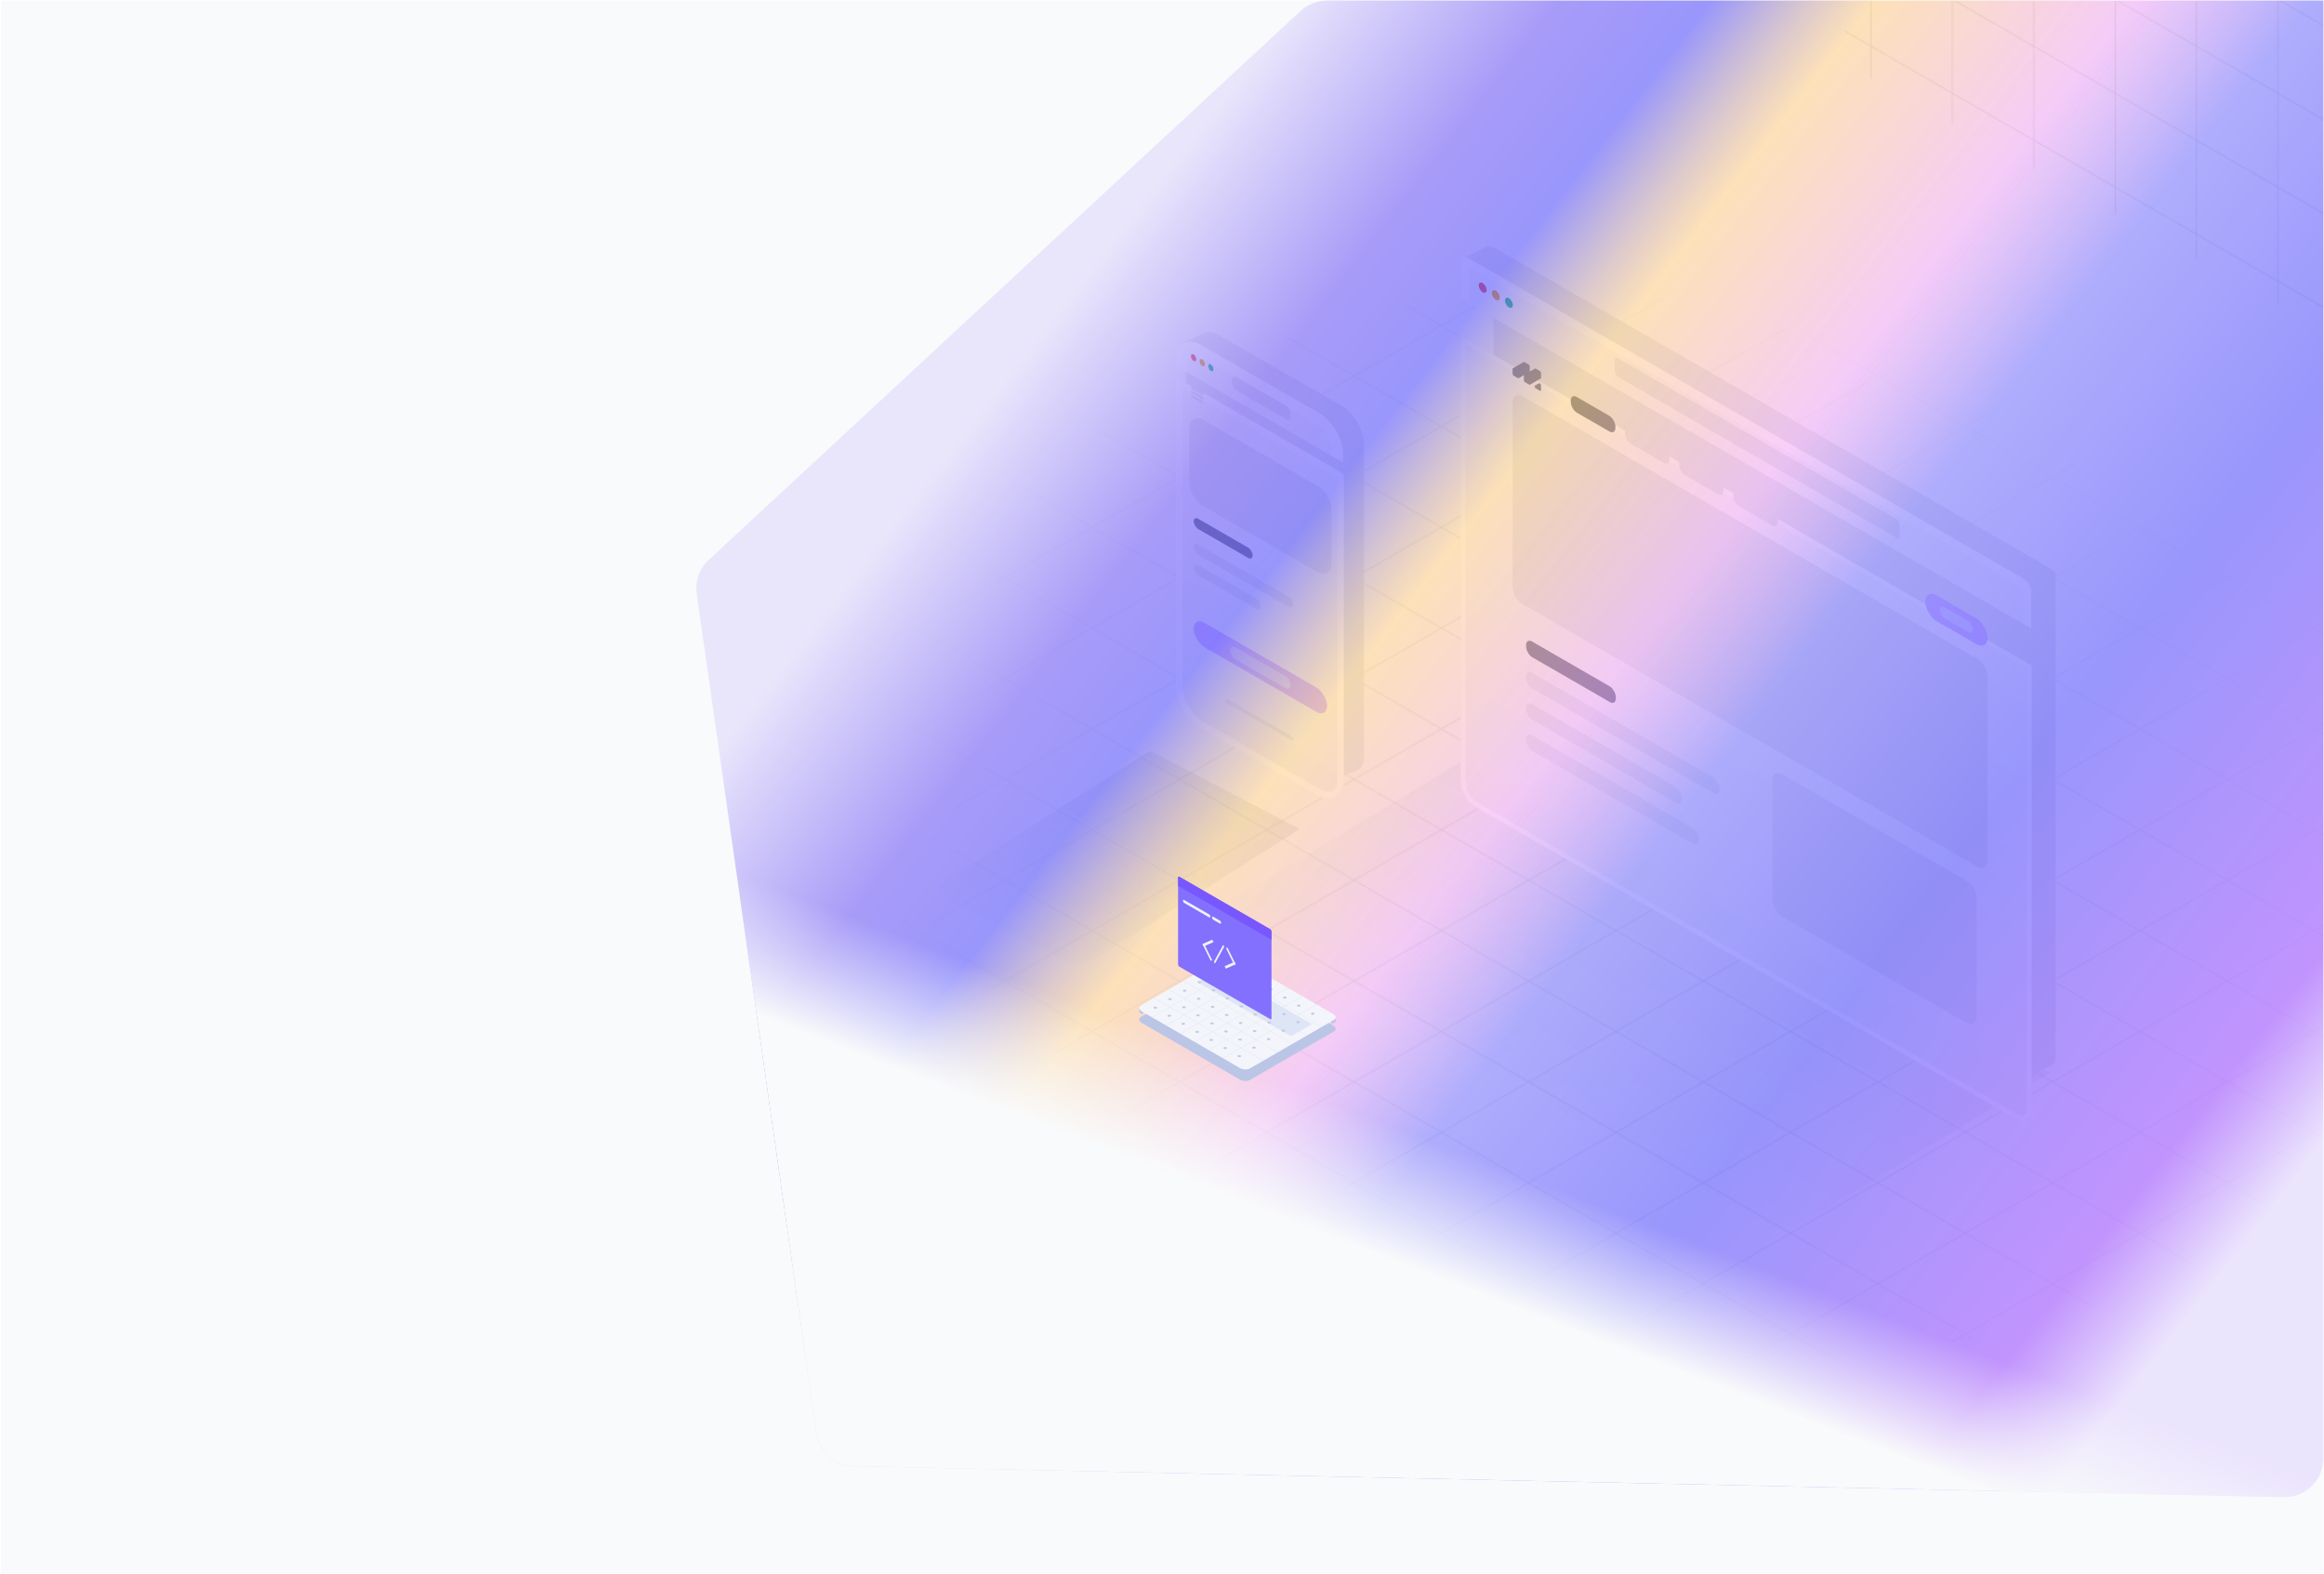 <svg viewBox="0 0 1921 1301" fill="none" xmlns="http://www.w3.org/2000/svg">
<g clip-path="url(#clip0_2204_2274)">
<rect width="1920" height="1300" transform="translate(0.787 0.477)" fill="#F9FAFB"/>
<mask id="mask0_2204_2274" style="mask-type:alpha" maskUnits="userSpaceOnUse" x="1478" y="-400" width="473" height="867">
<line y1="-0.427" x2="574" y2="-0.427" transform="matrix(-4.84939e-08 1 -0.866 -0.533 1478.98 -399.58)" stroke="white" stroke-width="0.854"/>
<line y1="-0.427" x2="574" y2="-0.427" transform="matrix(-4.81944e-08 1 -0.866 -0.533 1546.24 -357.974)" stroke="white" stroke-width="0.854"/>
<line y1="-0.427" x2="574" y2="-0.427" transform="matrix(-4.81944e-08 1 -0.866 -0.533 1613.49 -316.367)" stroke="white" stroke-width="0.854"/>
<line y1="-0.427" x2="574" y2="-0.427" transform="matrix(-4.81944e-08 1 -0.866 -0.533 1680.75 -274.761)" stroke="white" stroke-width="0.854"/>
<line y1="-0.427" x2="574" y2="-0.427" transform="matrix(-4.81944e-08 1 -0.866 -0.533 1748 -233.155)" stroke="white" stroke-width="0.854"/>
<line y1="-0.427" x2="574" y2="-0.427" transform="matrix(-4.81944e-08 1 -0.866 -0.533 1815.26 -191.549)" stroke="white" stroke-width="0.854"/>
<line y1="-0.427" x2="574" y2="-0.427" transform="matrix(-4.81944e-08 1 -0.866 -0.533 1882.52 -149.942)" stroke="white" stroke-width="0.854"/>
<line y1="-0.427" x2="523" y2="-0.427" transform="matrix(-0.866 -0.5 1.52389e-07 -1 1945 34.853)" stroke="white" stroke-width="0.854"/>
<line y1="-0.427" x2="523" y2="-0.427" transform="matrix(-0.866 -0.5 1.52389e-07 -1 1945 112.513)" stroke="white" stroke-width="0.854"/>
<line y1="-0.427" x2="523" y2="-0.427" transform="matrix(-0.866 -0.5 1.52389e-07 -1 1945 190.172)" stroke="white" stroke-width="0.854"/>
<line y1="-0.427" x2="523" y2="-0.427" transform="matrix(-0.866 -0.5 1.52389e-07 -1 1945 267.832)" stroke="white" stroke-width="0.854"/>
<line y1="-0.427" x2="523" y2="-0.427" transform="matrix(-0.866 -0.5 1.52389e-07 -1 1945 345.493)" stroke="white" stroke-width="0.854"/>
<line y1="-0.427" x2="523" y2="-0.427" transform="matrix(-0.866 -0.5 1.52389e-07 -1 1945 423.048)" stroke="white" stroke-width="0.854"/>
</mask>
<g mask="url(#mask0_2204_2274)">
<g filter="url(#filter0_f_2204_2274)">
<path d="M1950.28 -510.881L2639.01 -502.572L2585 639.912L1509.45 44.898L1950.28 -510.881Z" fill="#D9D9D9"/>
</g>
</g>
<mask id="mask1_2204_2274" style="mask-type:alpha" maskUnits="userSpaceOnUse" x="252" y="60" width="2311" height="1335">
<line y1="-0.427" x2="1166.82" y2="-0.427" transform="matrix(-0.866 0.5 -0.866 -0.5 1263.57 60.315)" stroke="white" stroke-width="0.854"/>
<line y1="-0.427" x2="1166.82" y2="-0.427" transform="matrix(-0.866 0.5 -0.866 -0.5 1335.75 101.987)" stroke="white" stroke-width="0.854"/>
<line y1="-0.427" x2="1166.82" y2="-0.427" transform="matrix(-0.866 0.5 -0.866 -0.5 1407.93 143.66)" stroke="white" stroke-width="0.854"/>
<line y1="-0.427" x2="1166.82" y2="-0.427" transform="matrix(-0.866 0.5 -0.866 -0.5 1480.11 185.332)" stroke="white" stroke-width="0.854"/>
<line y1="-0.427" x2="1166.82" y2="-0.427" transform="matrix(-0.866 0.5 -0.866 -0.5 1552.29 227.004)" stroke="white" stroke-width="0.854"/>
<line y1="-0.427" x2="1166.82" y2="-0.427" transform="matrix(-0.866 0.5 -0.866 -0.5 1624.46 268.675)" stroke="white" stroke-width="0.854"/>
<line y1="-0.427" x2="1166.82" y2="-0.427" transform="matrix(-0.866 0.5 -0.866 -0.5 1696.64 310.348)" stroke="white" stroke-width="0.854"/>
<line y1="-0.427" x2="1166.82" y2="-0.427" transform="matrix(-0.866 0.5 -0.866 -0.5 1768.82 352.02)" stroke="white" stroke-width="0.854"/>
<line y1="-0.427" x2="1166.82" y2="-0.427" transform="matrix(-0.866 0.5 -0.866 -0.5 1841 393.692)" stroke="white" stroke-width="0.854"/>
<line y1="-0.427" x2="1166.82" y2="-0.427" transform="matrix(-0.866 0.5 -0.866 -0.5 1913.18 435.364)" stroke="white" stroke-width="0.854"/>
<line y1="-0.427" x2="1166.82" y2="-0.427" transform="matrix(-0.866 0.5 -0.866 -0.5 1985.36 477.037)" stroke="white" stroke-width="0.854"/>
<line y1="-0.427" x2="1166.82" y2="-0.427" transform="matrix(-0.866 0.5 -0.866 -0.5 2057.53 518.709)" stroke="white" stroke-width="0.854"/>
<line y1="-0.427" x2="1166.82" y2="-0.427" transform="matrix(-0.866 0.5 -0.866 -0.5 2129.71 560.381)" stroke="white" stroke-width="0.854"/>
<line y1="-0.427" x2="1166.82" y2="-0.427" transform="matrix(-0.866 0.5 -0.866 -0.5 2201.89 602.053)" stroke="white" stroke-width="0.854"/>
<line y1="-0.427" x2="1166.82" y2="-0.427" transform="matrix(-0.866 0.5 -0.866 -0.5 2274.07 643.725)" stroke="white" stroke-width="0.854"/>
<line y1="-0.427" x2="1166.82" y2="-0.427" transform="matrix(-0.866 0.5 -0.866 -0.5 2346.25 685.397)" stroke="white" stroke-width="0.854"/>
<line y1="-0.427" x2="1166.82" y2="-0.427" transform="matrix(-0.866 0.5 -0.866 -0.5 2418.42 727.069)" stroke="white" stroke-width="0.854"/>
<line y1="-0.427" x2="1166.82" y2="-0.427" transform="matrix(-0.866 0.5 -0.866 -0.5 2490.6 768.741)" stroke="white" stroke-width="0.854"/>
<line y1="-0.427" x2="1058.73" y2="-0.427" transform="matrix(-0.866 0.5 -0.866 -0.5 2516.54 837.109)" stroke="white" stroke-width="0.854"/>
<line y1="-0.427" x2="1500.2" y2="-0.427" transform="matrix(-0.866 -0.5 0.866 -0.5 2562.78 810.413)" stroke="white" stroke-width="0.854"/>
<line y1="-0.427" x2="1500.2" y2="-0.427" transform="matrix(-0.866 -0.5 0.866 -0.5 2490.6 852.085)" stroke="white" stroke-width="0.854"/>
<line y1="-0.427" x2="1500.2" y2="-0.427" transform="matrix(-0.866 -0.5 0.866 -0.5 2418.42 893.757)" stroke="white" stroke-width="0.854"/>
<line y1="-0.427" x2="1500.2" y2="-0.427" transform="matrix(-0.866 -0.5 0.866 -0.5 2346.24 935.429)" stroke="white" stroke-width="0.854"/>
<line y1="-0.427" x2="1500.2" y2="-0.427" transform="matrix(-0.866 -0.5 0.866 -0.5 2274.07 977.102)" stroke="white" stroke-width="0.854"/>
<line y1="-0.427" x2="1500.2" y2="-0.427" transform="matrix(-0.866 -0.5 0.866 -0.5 2201.89 1018.77)" stroke="white" stroke-width="0.854"/>
<line y1="-0.427" x2="1500.2" y2="-0.427" transform="matrix(-0.866 -0.5 0.866 -0.5 2129.71 1060.45)" stroke="white" stroke-width="0.854"/>
<line y1="-0.427" x2="1500.2" y2="-0.427" transform="matrix(-0.866 -0.5 0.866 -0.5 2057.53 1102.12)" stroke="white" stroke-width="0.854"/>
<line y1="-0.427" x2="1500.2" y2="-0.427" transform="matrix(-0.866 -0.5 0.866 -0.5 1985.36 1143.79)" stroke="white" stroke-width="0.854"/>
<line y1="-0.427" x2="1500.2" y2="-0.427" transform="matrix(-0.866 -0.5 0.866 -0.5 1913.18 1185.46)" stroke="white" stroke-width="0.854"/>
<line y1="-0.427" x2="1500.2" y2="-0.427" transform="matrix(-0.866 -0.5 0.866 -0.5 1841 1227.14)" stroke="white" stroke-width="0.854"/>
<line y1="-0.427" x2="1500.2" y2="-0.427" transform="matrix(-0.866 -0.5 0.866 -0.5 1768.82 1268.81)" stroke="white" stroke-width="0.854"/>
<line y1="-0.427" x2="1500.2" y2="-0.427" transform="matrix(-0.866 -0.5 0.866 -0.5 1696.64 1310.48)" stroke="white" stroke-width="0.854"/>
<line y1="-0.427" x2="1500.2" y2="-0.427" transform="matrix(-0.866 -0.5 0.866 -0.5 1624.46 1352.15)" stroke="white" stroke-width="0.854"/>
<line y1="-0.427" x2="1500.2" y2="-0.427" transform="matrix(-0.866 -0.5 0.866 -0.5 1552.28 1393.82)" stroke="white" stroke-width="0.854"/>
</mask>
<g mask="url(#mask1_2204_2274)">
<path d="M809.583 414.002L809.593 413.997L809.602 413.991C884.828 364.961 955.726 322.864 1027.14 292.122C1098.55 261.381 1170.45 242.006 1247.69 238.4C1402.15 231.188 1578.19 287.043 1814.5 441.641L1814.51 441.647L1814.52 441.653C2105.28 609.523 2126.66 869.287 1862.41 1021.85C1598.16 1174.42 1148.23 1162.07 857.475 994.203C566.715 826.333 545.33 566.569 809.583 414.002Z" fill="url(#paint0_radial_2204_2274)"/>
<path d="M809.583 414.002L809.593 413.997L809.602 413.991C884.828 364.961 955.726 322.864 1027.14 292.122C1098.55 261.381 1170.45 242.006 1247.69 238.4C1402.15 231.188 1578.19 287.043 1814.5 441.641L1814.51 441.647L1814.52 441.653C2105.28 609.523 2126.66 869.287 1862.41 1021.85C1598.16 1174.42 1148.23 1162.07 857.475 994.203C566.715 826.333 545.33 566.569 809.583 414.002Z" fill="url(#paint1_linear_2204_2274)"/>
<path d="M809.583 414.002L809.593 413.997L809.602 413.991C884.828 364.961 955.726 322.864 1027.14 292.122C1098.55 261.381 1170.45 242.006 1247.69 238.4C1402.15 231.188 1578.19 287.043 1814.5 441.641L1814.51 441.647L1814.52 441.653C2105.28 609.523 2126.66 869.287 1862.41 1021.85C1598.16 1174.42 1148.23 1162.07 857.475 994.203C566.715 826.333 545.33 566.569 809.583 414.002Z" stroke="white" stroke-width="0.74"/>
</g>
<g opacity="0.07" filter="url(#filter1_f_2204_2274)">
<path d="M1216.75 623.985L1694.7 886.441L1487.74 1011.91C1480.88 1016.08 1469.6 1016.32 1462.56 1012.45L1010.11 763.998C1003.07 760.132 1002.93 753.622 1009.8 749.458L1216.75 623.985Z" fill="url(#paint2_linear_2204_2274)"/>
</g>
<g opacity="0.11" filter="url(#filter2_f_2204_2274)">
<path d="M950.61 620.492L1074.39 685.157L904.659 792.939C897.879 797.245 886.611 797.72 879.492 794.001L781.494 742.805C774.375 739.086 774.1 732.581 780.88 728.275L950.61 620.492Z" fill="url(#paint3_linear_2204_2274)"/>
</g>
<g filter="url(#filter3_dd_2204_2274)">
<path fill-rule="evenodd" clip-rule="evenodd" d="M1235.45 202.93C1232.8 201.4 1230.25 201.089 1228.31 202.059L1210.13 211.146L1664.75 483.221L1234.59 234.867L1234.59 599.098C1234.59 604.507 1238.26 611.086 1242.94 614.069L1674.33 889.277L1696.28 878.321C1698.07 877.429 1699.09 875.321 1699.09 872.501L1699.09 503.768L1699.09 503.043L1699.09 473.376C1699.09 471.645 1697.87 469.54 1696.37 468.675L1235.45 202.93Z" fill="#E5E7EB"/>
</g>
<g filter="url(#filter4_dd_2204_2274)">
<path d="M1211.14 246.975L1675.64 515.151L1675.64 878.863C1675.64 884.479 1671.7 886.755 1666.83 883.947L1219.95 625.939C1215.09 623.131 1211.14 616.302 1211.14 610.687L1211.14 246.975Z" fill="url(#paint4_linear_2204_2274)"/>
<path d="M1211.14 245.038L1209.47 244.069L1209.47 246.006L1209.47 609.718C1209.47 616.404 1214.16 624.533 1219.95 627.876L1666.83 885.884C1672.62 889.227 1677.32 886.517 1677.32 879.832L1677.32 516.12L1677.32 514.183L1675.64 513.214L1211.14 245.038Z" stroke="white" stroke-width="3.874"/>
</g>
<g filter="url(#filter5_d_2204_2274)">
<mask id="path-55-outside-1_2204_2274" maskUnits="userSpaceOnUse" x="1207.68" y="208.173" width="471.984" height="310.5" fill="black">
<rect fill="white" x="1207.68" y="208.173" width="471.984" height="310.5"/>
<path d="M1211.14 217.306C1211.14 215.576 1212.36 214.875 1213.86 215.74L1672.92 480.783C1674.42 481.648 1675.64 483.752 1675.64 485.483L1675.64 515.876L1211.14 247.7L1211.14 217.306Z"/>
</mask>
<path d="M1211.14 217.306C1211.14 215.576 1212.36 214.875 1213.86 215.74L1672.92 480.783C1674.42 481.648 1675.64 483.752 1675.64 485.483L1675.64 515.876L1211.14 247.7L1211.14 217.306Z" fill="#F9FAFB"/>
<path d="M1207.79 215.369C1207.79 211.499 1210.51 209.93 1213.86 211.865L1672.92 476.908C1676.28 478.843 1678.99 483.55 1678.99 487.42L1672.28 484.287L1214.5 219.985L1207.79 215.369ZM1675.64 515.876L1211.14 247.7L1675.64 515.876ZM1207.79 245.763L1207.79 215.369C1207.79 211.499 1210.51 209.93 1213.86 211.865L1214.5 219.985L1214.5 249.637L1207.79 245.763ZM1672.92 476.908C1676.28 478.843 1678.99 483.55 1678.99 487.42L1678.99 517.814L1672.28 513.939L1672.28 484.287L1672.92 476.908Z" fill="white" mask="url(#path-55-outside-1_2204_2274)"/>
</g>
<circle cx="3.76" cy="3.76" r="3.76" transform="matrix(0.866 0.5 -2.20305e-08 1 1222.29 232.083)" fill="#EF4444"/>
<circle cx="3.76" cy="3.76" r="3.76" transform="matrix(0.866 0.5 -2.20305e-08 1 1233.14 238.349)" fill="#F59E0B"/>
<circle cx="3.76" cy="3.76" r="3.76" transform="matrix(0.866 0.5 -2.20305e-08 1 1244 244.616)" fill="#10B981"/>
<rect width="271.989" height="15.396" rx="3.079" transform="matrix(0.866 0.5 -2.20305e-08 1 1334.74 294.583)" fill="#E5E7EB"/>
<g filter="url(#filter6_i_2204_2274)">
<rect width="171.768" height="453.313" rx="9.234" transform="matrix(-5.98857e-08 1 -0.866 -0.5 1642.87 547.377)" fill="#E5E7EB"/>
</g>
<g filter="url(#filter7_i_2204_2274)">
<rect width="117.526" height="195.015" rx="9.234" transform="matrix(-5.98857e-08 1 -0.866 -0.5 1633.92 730.769)" fill="#E5E7EB"/>
</g>
<path fill-rule="evenodd" clip-rule="evenodd" d="M1264.42 307.134C1264.46 307.033 1264.48 306.912 1264.48 306.778L1264.48 302.948C1264.48 302.311 1264.03 301.536 1263.48 301.217L1260.16 299.302C1259.9 299.149 1259.64 299.124 1259.46 299.232L1250.58 304.356C1250.39 304.464 1250.29 304.697 1250.29 305.003L1250.29 308.833C1250.29 309.471 1250.74 310.246 1251.29 310.565L1254.6 312.48C1254.87 312.633 1255.12 312.658 1255.31 312.55L1259.67 310.032C1259.63 310.133 1259.61 310.253 1259.61 310.388L1259.61 314.218C1259.61 314.855 1260.06 315.63 1260.61 315.949L1263.93 317.864C1264.2 318.017 1264.45 318.042 1264.64 317.934L1273.51 312.81C1273.7 312.702 1273.81 312.469 1273.81 312.163L1273.81 308.333C1273.81 307.695 1273.36 306.92 1272.81 306.601L1269.49 304.686C1269.22 304.533 1268.97 304.508 1268.78 304.616L1264.42 307.134Z" fill="#6B7280"/>
<path d="M1273.79 322.38C1273.79 323.018 1273.34 323.276 1272.79 322.957L1269.52 321.068C1268.62 320.554 1268.18 319.053 1268.81 318.689L1272.08 316.8C1272.71 316.436 1273.79 317.573 1273.79 318.601L1273.79 322.38Z" fill="#6B7280"/>
<rect width="184.683" height="12.915" rx="5.717" transform="matrix(0.866 0.5 -2.20305e-08 1 1261.47 553.189)" fill="#E5E7EB"/>
<rect width="148.609" height="12.922" rx="5.717" transform="matrix(0.866 0.5 -2.20305e-08 1 1261.47 579.05)" fill="#E5E7EB"/>
<rect width="165.311" height="12.915" rx="5.717" transform="matrix(0.866 0.5 -2.20305e-08 1 1261.47 604.849)" fill="#E5E7EB"/>
<rect width="42.619" height="12.915" rx="5.717" transform="matrix(0.866 0.5 -2.20305e-08 1 1298.38 325.241)" fill="#6B7280"/>
<rect width="42.619" height="12.915" rx="5.717" transform="matrix(0.866 0.5 -2.20305e-08 1 1343.12 351.071)" fill="#E5E7EB"/>
<rect width="42.619" height="12.915" rx="5.717" transform="matrix(0.866 0.5 -2.20305e-08 1 1387.86 376.901)" fill="#E5E7EB"/>
<rect width="42.619" height="12.915" rx="5.717" transform="matrix(0.866 0.5 -2.20305e-08 1 1432.6 402.731)" fill="#E5E7EB"/>
<rect width="59.469" height="21.296" rx="10.648" transform="matrix(0.866 0.5 -2.20305e-08 1 1591.42 486.678)" fill="#D1B6FF"/>
<rect width="31.593" height="9.127" rx="4.563" transform="matrix(0.866 0.5 -2.20305e-08 1 1603.49 499.731)" fill="#DED6FF"/>
<rect width="85.612" height="12.922" rx="5.717" transform="matrix(0.866 0.5 -2.20305e-08 1 1261.47 527.359)" fill="#6B7280"/>
<g filter="url(#filter8_d_2204_2274)">
<path d="M994.605 273.272C998.059 271.545 1002.6 272.091 1007.33 274.799L1108.63 332.883C1119.01 338.832 1127.44 353.401 1127.44 365.382L1127.44 622.895C1127.44 629.009 1125.07 633.434 1120.97 634.954L1103.38 641.495L1010.4 567.523C1003.53 562.049 998.347 552.464 997.726 544.054L978.337 281.407L994.605 273.272Z" fill="#E5E7EB"/>
</g>
<g filter="url(#filter9_d_2204_2274)">
<path d="M977.135 302.293L1105.8 376.575L1105.8 625.022C1105.8 635 1098.79 639.044 1090.15 634.056L992.78 577.839C984.14 572.851 977.135 560.718 977.135 550.74L977.135 302.293Z" fill="url(#paint5_linear_2204_2274)"/>
<path d="M977.135 299.583L974.788 298.228L974.788 300.938L974.788 549.385C974.788 560.86 982.843 574.812 992.78 580.549L1090.15 636.765C1100.09 642.503 1108.14 637.852 1108.14 626.377L1108.14 377.93L1108.14 375.22L1105.8 373.865L977.135 299.583Z" stroke="white" stroke-width="5.42"/>
</g>
<rect width="127.341" height="20.128" rx="10.064" transform="matrix(0.866 0.5 -2.20305e-08 1 986.691 509.636)" fill="#D1B6FF"/>
<rect width="57.728" height="9.827" rx="4.914" transform="matrix(0.866 0.5 -2.20305e-08 1 1016.84 532.511)" fill="#DED6FF"/>
<g filter="url(#filter10_i_2204_2274)">
<rect width="71.311" height="135.83" rx="12.917" transform="matrix(-5.98857e-08 1 -0.866 -0.5 1100.65 405.81)" fill="#E5E7EB"/>
</g>
<rect width="95.081" height="8.489" rx="4.245" transform="matrix(0.866 0.5 -2.20305e-08 1 986.691 447.832)" fill="#E5E7EB"/>
<rect width="63.67" height="8.489" rx="4.245" transform="matrix(0.866 0.5 -2.20305e-08 1 986.691 464.811)" fill="#E5E7EB"/>
<rect width="56.275" height="8.494" rx="4.247" transform="matrix(0.866 0.5 -2.20305e-08 1 986.691 426.609)" fill="#6B7280"/>
<g filter="url(#filter11_i_2204_2274)">
<rect width="64.519" height="3.396" rx="1.698" transform="matrix(0.866 0.5 -2.20305e-08 1 1013.16 573.475)" fill="#E5E7EB"/>
</g>
<rect width="11.885" height="2.206" rx="1.103" transform="matrix(0.866 0.5 -2.20305e-08 1 984.486 318.866)" fill="#E5E7EB"/>
<rect width="11.885" height="2.206" rx="1.103" transform="matrix(0.866 0.5 -2.20305e-08 1 984.486 322.396)" fill="#E5E7EB"/>
<rect width="11.885" height="2.206" rx="1.103" transform="matrix(0.866 0.5 -2.20305e-08 1 984.486 325.927)" fill="#E5E7EB"/>
<g filter="url(#filter12_d_2204_2274)">
<mask id="path-88-outside-2_2204_2274" maskUnits="userSpaceOnUse" x="971.939" y="270.318" width="138.564" height="110" fill="black">
<rect fill="white" x="971.939" y="270.318" width="138.564" height="110"/>
<path d="M977.135 297.384C977.135 287.406 984.14 283.362 992.78 288.351L1090.15 344.567C1098.79 349.556 1105.8 361.688 1105.8 371.666L1105.8 377.494L977.135 303.212L977.135 297.384Z"/>
</mask>
<path d="M977.135 297.384C977.135 287.406 984.14 283.362 992.78 288.351L1090.15 344.567C1098.79 349.556 1105.8 361.688 1105.8 371.666L1105.8 377.494L977.135 303.212L977.135 297.384Z" fill="#F9FAFB"/>
<path d="M972.441 294.674C972.441 281.703 981.547 276.445 992.78 282.931L1090.15 339.147C1101.38 345.632 1110.49 361.405 1110.49 374.376L1101.1 368.956C1101.1 361.972 1096.2 353.479 1090.15 349.987L992.78 293.771C986.732 290.278 981.828 293.109 981.828 300.094L972.441 294.674ZM1105.8 377.494L977.135 303.212L1105.8 377.494ZM972.441 300.502L972.441 294.674C972.441 281.703 981.547 276.445 992.78 282.931L992.78 293.771C986.732 290.278 981.828 293.109 981.828 300.094L981.828 305.922L972.441 300.502ZM1090.15 339.147C1101.38 345.632 1110.49 361.405 1110.49 374.376L1110.49 380.204L1101.1 374.784L1101.1 368.956C1101.1 361.972 1096.2 353.479 1090.15 349.987L1090.15 339.147Z" fill="white" mask="url(#path-88-outside-2_2204_2274)"/>
</g>
<ellipse cx="2.472" cy="2.676" rx="2.472" ry="2.676" transform="matrix(0.866 0.5 -2.20305e-08 1 984.46 291.713)" fill="#EF4444"/>
<ellipse cx="2.472" cy="2.676" rx="2.472" ry="2.676" transform="matrix(0.866 0.5 -2.20305e-08 1 991.598 295.833)" fill="#F59E0B"/>
<ellipse cx="2.472" cy="2.676" rx="2.472" ry="2.676" transform="matrix(0.866 0.5 -2.20305e-08 1 998.73 299.951)" fill="#10B981"/>
<rect width="56.03" height="11.028" rx="4.307" transform="matrix(0.866 0.5 -2.20305e-08 1 1018.31 309.521)" fill="#E5E7EB"/>
<g style="mix-blend-mode:color-burn">
<path d="M575.853 490.788C574.371 480.399 578.077 469.943 585.771 462.806L1075.09 8.96C1081.01 3.472 1088.78 0.422 1096.85 0.422L1920.45 0.422L1920.45 1205.39C1920.45 1223.34 1905.7 1237.77 1887.76 1237.39L705.789 1211.78C690.128 1211.44 677.015 1199.81 674.803 1184.3L575.853 490.788Z" fill="url(#paint6_linear_2204_2274)" fill-opacity="0.6"/>
<path d="M575.853 490.788C574.371 480.399 578.077 469.943 585.771 462.806L1075.09 8.96C1081.01 3.472 1088.78 0.422 1096.85 0.422L1920.45 0.422L1920.45 1205.39C1920.45 1223.34 1905.7 1237.77 1887.76 1237.39L705.789 1211.78C690.128 1211.44 677.015 1199.81 674.803 1184.3L575.853 490.788Z" fill="url(#paint7_linear_2204_2274)"/>
</g>
<g filter="url(#filter13_dd_2204_2274)">
<path d="M1020.88 794.773C1018.42 793.353 1014.69 793.198 1012.56 794.429L943.042 834.562C940.911 835.793 941.178 837.945 943.64 839.367L1024.83 886.244C1027.29 887.666 1031.02 887.819 1033.15 886.59L1102.67 846.455C1104.8 845.224 1104.53 843.072 1102.07 841.649L1020.88 794.773Z" fill="#BBC6E6"/>
</g>
<path d="M941.604 833.108V836.649L944.488 838.367L945.348 833.962L941.604 833.108ZM1104.11 840.827V844.368L1100.66 846.155L1099.54 842.249L1104.11 840.827Z" fill="#BBC6E6"/>
<path d="M1020.88 791.232C1018.42 789.812 1014.69 789.657 1012.56 790.888L943.042 831.023C940.911 832.252 941.178 834.406 943.64 835.827L1024.83 882.703C1027.29 884.125 1031.02 884.278 1033.15 883.049L1102.67 842.914C1104.8 841.683 1104.53 839.531 1102.07 838.109L1020.88 791.232Z" fill="#F3F5FB"/>
<path d="M1008.26 802.361C1007.71 802.04 1006.87 802.007 1006.39 802.283L990.732 811.322C990.252 811.599 990.313 812.083 990.867 812.404L1066.1 855.838C1066.65 856.159 1067.49 856.193 1067.97 855.916L1083.63 846.878C1084.11 846.599 1084.05 846.114 1083.49 845.795L1008.26 802.361Z" fill="#DEE5F6"/>
<path d="M1086.17 838.447C1085.58 838.788 1084.62 838.788 1084.03 838.447C1083.44 838.107 1083.44 837.551 1084.03 837.209C1084.62 836.869 1085.58 836.869 1086.17 837.209C1086.76 837.551 1086.76 838.107 1086.17 838.447ZM1074.03 845.461C1073.44 845.801 1072.48 845.801 1071.88 845.461C1071.29 845.119 1071.29 844.565 1071.88 844.223C1072.48 843.881 1073.44 843.881 1074.03 844.223C1074.62 844.565 1074.62 845.119 1074.03 845.461ZM1061.88 852.473C1061.29 852.815 1060.33 852.815 1059.74 852.473C1059.15 852.131 1059.15 851.577 1059.74 851.235C1060.33 850.893 1061.29 850.893 1061.88 851.235C1062.47 851.577 1062.47 852.131 1061.88 852.473ZM1049.73 859.485C1049.14 859.827 1048.18 859.827 1047.59 859.485C1047 859.143 1047 858.589 1047.59 858.247C1048.18 857.908 1049.14 857.908 1049.73 858.247C1050.33 858.589 1050.33 859.143 1049.73 859.485ZM1037.59 866.499C1037 866.839 1036.04 866.839 1035.45 866.499C1034.85 866.157 1034.85 865.602 1035.45 865.262C1036.04 864.92 1037 864.92 1037.59 865.262C1038.18 865.602 1038.18 866.157 1037.59 866.499ZM1025.44 873.511C1024.85 873.853 1023.89 873.853 1023.3 873.511C1022.71 873.169 1022.71 872.616 1023.3 872.274C1023.89 871.932 1024.85 871.932 1025.44 872.274C1026.03 872.616 1026.03 873.169 1025.44 873.511Z" fill="#C4CBDC"/>
<path d="M1002.16 796.887L1092.28 848.913L1092.56 848.752L1002.45 796.724L1002.16 796.887ZM990.091 803.86L1080.2 855.886L1080.49 855.722L990.372 803.696L990.091 803.86Z" fill="#DEE3F1"/>
<path d="M1088.05 830.048L1010.81 874.642L1011.1 874.806L1088.34 830.211L1088.05 830.048Z" fill="#DEE3F1"/>
<path d="M1016.75 798.364C1016.16 798.706 1015.2 798.706 1014.61 798.364C1014.02 798.024 1014.02 797.469 1014.61 797.127C1015.2 796.787 1016.16 796.787 1016.75 797.127C1017.34 797.469 1017.34 798.024 1016.75 798.364ZM1004.6 805.378C1004.01 805.718 1003.05 805.718 1002.46 805.378C1001.87 805.037 1001.87 804.483 1002.46 804.141C1003.05 803.799 1004.01 803.799 1004.6 804.141C1005.2 804.483 1005.2 805.037 1004.6 805.378ZM992.457 812.391C991.865 812.733 990.905 812.733 990.315 812.391C989.724 812.049 989.724 811.495 990.315 811.153C990.905 810.811 991.865 810.811 992.457 811.153C993.048 811.495 993.048 812.049 992.457 812.391ZM980.31 819.403C979.718 819.745 978.76 819.745 978.168 819.403C977.577 819.061 977.577 818.507 978.168 818.165C978.76 817.825 979.718 817.825 980.31 818.165C980.901 818.507 980.901 819.061 980.31 819.403ZM968.163 826.415C967.573 826.757 966.613 826.757 966.021 826.415C965.43 826.075 965.43 825.519 966.021 825.179C966.613 824.838 967.573 824.838 968.163 825.179C968.754 825.519 968.754 826.075 968.163 826.415ZM956.018 833.429C955.426 833.771 954.466 833.771 953.874 833.429C953.283 833.087 953.283 832.533 953.874 832.192C954.466 831.85 955.426 831.85 956.018 832.192C956.61 832.533 956.61 833.087 956.018 833.429ZM1028.32 805.045C1027.73 805.387 1026.77 805.387 1026.18 805.045C1025.59 804.703 1025.59 804.149 1026.18 803.807C1026.77 803.468 1027.73 803.468 1028.32 803.807C1028.91 804.149 1028.91 804.703 1028.32 805.045ZM1016.17 812.057C1015.58 812.399 1014.62 812.399 1014.03 812.057C1013.44 811.717 1013.44 811.161 1014.03 810.822C1014.62 810.48 1015.58 810.48 1016.17 810.822C1016.77 811.161 1016.77 811.717 1016.17 812.057ZM1004.03 819.071C1003.44 819.411 1002.48 819.411 1001.89 819.071C1001.29 818.729 1001.29 818.176 1001.89 817.834C1002.48 817.492 1003.44 817.492 1004.03 817.834C1004.62 818.176 1004.62 818.729 1004.03 819.071ZM991.882 826.083C991.291 826.425 990.33 826.425 989.738 826.083C989.147 825.742 989.147 825.188 989.738 824.846C990.33 824.504 991.291 824.504 991.882 824.846C992.471 825.188 992.471 825.742 991.882 826.083ZM979.735 833.096C979.144 833.438 978.183 833.438 977.591 833.096C977 832.756 977 832.2 977.591 831.86C978.183 831.518 979.144 831.518 979.735 831.86C980.327 832.2 980.327 832.756 979.735 833.096ZM967.588 840.11C966.997 840.45 966.036 840.45 965.444 840.11C964.855 839.768 964.855 839.214 965.444 838.872C966.036 838.53 966.997 838.53 967.588 838.872C968.18 839.214 968.18 839.768 967.588 840.11ZM1039.89 811.726C1039.3 812.068 1038.34 812.068 1037.75 811.726C1037.16 811.384 1037.16 810.83 1037.75 810.488C1038.34 810.146 1039.3 810.146 1039.89 810.488C1040.48 810.83 1040.48 811.384 1039.89 811.726ZM1027.74 818.738C1027.15 819.08 1026.19 819.08 1025.6 818.738C1025.01 818.396 1025.01 817.842 1025.6 817.5C1026.19 817.16 1027.15 817.16 1027.74 817.5C1028.34 817.842 1028.34 818.396 1027.74 818.738ZM1015.6 825.752C1015.01 826.092 1014.05 826.092 1013.46 825.752C1012.86 825.41 1012.86 824.856 1013.46 824.514C1014.05 824.173 1015.01 824.173 1015.6 824.514C1016.19 824.856 1016.19 825.41 1015.6 825.752ZM1003.45 832.764C1002.86 833.106 1001.9 833.106 1001.31 832.764C1000.72 832.422 1000.72 831.869 1001.31 831.527C1001.9 831.185 1002.86 831.185 1003.45 831.527C1004.04 831.869 1004.04 832.422 1003.45 832.764ZM991.305 839.776C990.714 840.118 989.753 840.118 989.164 839.776C988.572 839.434 988.572 838.881 989.164 838.539C989.753 838.199 990.714 838.199 991.305 838.539C991.897 838.881 991.897 839.434 991.305 839.776ZM979.158 846.788C978.567 847.13 977.608 847.13 977.017 846.788C976.425 846.449 976.425 845.893 977.017 845.553C977.608 845.211 978.567 845.211 979.158 845.553C979.75 845.893 979.75 846.449 979.158 846.788ZM1051.46 818.406C1050.87 818.748 1049.91 818.748 1049.32 818.406C1048.73 818.065 1048.73 817.511 1049.32 817.169C1049.91 816.827 1050.87 816.827 1051.46 817.169C1052.05 817.511 1052.05 818.065 1051.46 818.406ZM1039.32 825.419C1038.72 825.76 1037.76 825.76 1037.17 825.419C1036.58 825.077 1036.58 824.523 1037.17 824.181C1037.76 823.841 1038.72 823.841 1039.32 824.181C1039.91 824.523 1039.91 825.077 1039.32 825.419ZM1027.17 832.431C1026.58 832.773 1025.62 832.773 1025.03 832.431C1024.43 832.091 1024.43 831.535 1025.03 831.195C1025.62 830.853 1026.58 830.853 1027.17 831.195C1027.76 831.535 1027.76 832.091 1027.17 832.431ZM1015.02 839.445C1014.43 839.785 1013.47 839.785 1012.88 839.445C1012.29 839.103 1012.29 838.549 1012.88 838.207C1013.47 837.865 1014.43 837.865 1015.02 838.207C1015.61 838.549 1015.61 839.103 1015.02 839.445ZM1002.88 846.457C1002.28 846.799 1001.33 846.799 1000.73 846.457C1000.14 846.115 1000.14 845.561 1000.73 845.219C1001.33 844.878 1002.28 844.878 1002.88 845.219C1003.47 845.561 1003.47 846.115 1002.88 846.457ZM990.73 853.469C990.139 853.811 989.178 853.811 988.587 853.469C987.995 853.129 987.995 852.574 988.587 852.234C989.178 851.892 990.139 851.892 990.73 852.234C991.32 852.574 991.32 853.129 990.73 853.469ZM1063.03 825.087C1062.44 825.427 1061.48 825.427 1060.89 825.087C1060.3 824.745 1060.3 824.191 1060.89 823.85C1061.48 823.508 1062.44 823.508 1063.03 823.85C1063.62 824.191 1063.62 824.745 1063.03 825.087ZM1050.89 832.099C1050.29 832.441 1049.33 832.441 1048.74 832.099C1048.15 831.757 1048.15 831.204 1048.74 830.862C1049.33 830.52 1050.29 830.52 1050.89 830.862C1051.48 831.204 1051.48 831.757 1050.89 832.099ZM1038.74 839.111C1038.15 839.453 1037.19 839.453 1036.6 839.111C1036.01 838.77 1036.01 838.216 1036.6 837.874C1037.19 837.534 1038.15 837.534 1038.74 837.874C1039.33 838.216 1039.33 838.77 1038.74 839.111ZM1026.59 846.126C1026 846.465 1025.04 846.465 1024.45 846.126C1023.86 845.784 1023.86 845.228 1024.45 844.888C1025.04 844.546 1026 844.546 1026.59 844.888C1027.18 845.228 1027.18 845.784 1026.59 846.126ZM1014.45 853.138C1013.86 853.48 1012.9 853.48 1012.3 853.138C1011.71 852.796 1011.71 852.242 1012.3 851.9C1012.9 851.558 1013.86 851.558 1014.45 851.9C1015.04 852.242 1015.04 852.796 1014.45 853.138ZM1002.3 860.15C1001.71 860.492 1000.75 860.492 1000.16 860.15C999.565 859.808 999.565 859.254 1000.16 858.912C1000.75 858.573 1001.71 858.573 1002.3 858.912C1002.89 859.254 1002.89 859.808 1002.3 860.15ZM1074.6 831.766C1074.01 832.108 1073.05 832.108 1072.46 831.766C1071.87 831.426 1071.87 830.87 1072.46 830.53C1073.05 830.188 1074.01 830.188 1074.6 830.53C1075.19 830.87 1075.19 831.426 1074.6 831.766ZM1062.46 838.78C1061.86 839.12 1060.91 839.12 1060.31 838.78C1059.72 838.438 1059.72 837.884 1060.31 837.542C1060.91 837.201 1061.86 837.201 1062.46 837.542C1063.05 837.884 1063.05 838.438 1062.46 838.78ZM1050.31 845.792C1049.72 846.134 1048.76 846.134 1048.17 845.792C1047.58 845.45 1047.58 844.896 1048.17 844.555C1048.76 844.215 1049.72 844.215 1050.31 844.555C1050.9 844.896 1050.9 845.45 1050.31 845.792ZM1038.16 852.804C1037.57 853.146 1036.61 853.146 1036.02 852.804C1035.43 852.464 1035.43 851.909 1036.02 851.569C1036.61 851.227 1037.57 851.227 1038.16 851.569C1038.76 851.909 1038.76 852.464 1038.16 852.804ZM1026.02 859.819C1025.43 860.158 1024.47 860.158 1023.87 859.819C1023.28 859.477 1023.28 858.923 1023.87 858.581C1024.47 858.239 1025.43 858.239 1026.02 858.581C1026.61 858.923 1026.61 859.477 1026.02 859.819ZM1013.87 866.831C1013.28 867.173 1012.32 867.173 1011.73 866.831C1011.14 866.489 1011.14 865.935 1011.73 865.593C1012.32 865.251 1013.28 865.251 1013.87 865.593C1014.46 865.935 1014.46 866.489 1013.87 866.831Z" fill="#C4CBDC"/>
<path d="M1029.3 796.126L952.06 840.72L952.343 840.882L1029.58 796.29L1029.3 796.126Z" fill="#DEE3F1"/>
<path d="M978.015 810.83L1068.13 862.856L1068.41 862.694L978.299 810.666L978.015 810.83ZM965.942 817.802L1056.05 869.828L1056.34 869.664L966.225 817.639L965.942 817.802ZM953.866 824.772L1043.98 876.798L1044.26 876.634L954.149 824.609L953.866 824.772Z" fill="#DEE3F1"/>
<path d="M1041.05 802.91L963.811 847.504L964.094 847.667L1041.33 803.073L1041.05 802.91ZM1052.8 809.695L975.563 854.287L975.844 854.451L1053.08 809.857L1052.8 809.695ZM1064.55 816.479L987.314 861.073L987.597 861.236L1064.84 816.642L1064.55 816.479ZM1076.3 823.262L999.064 867.856L999.347 868.02L1076.59 823.426L1076.3 823.262Z" fill="#DEE3F1"/>
<path d="M1051.02 770.1C1051.02 769.279 1050.53 768.323 1049.91 767.968L974.9 724.662C974.285 724.308 973.786 724.685 973.786 725.505V796.856C973.786 797.676 974.285 798.631 974.9 798.985L1049.91 842.291C1050.53 842.648 1051.02 842.27 1051.02 841.448V770.1Z" fill="#8370FF"/>
<path d="M995.168 779.715L993.971 780.25L1000.75 794.096L1001.95 793.561L995.168 779.715Z" fill="#F2F2F2"/>
<path d="M1002.09 776.625L993.971 780.25L994.954 782.257L1003.07 778.63L1002.09 776.625Z" fill="#F2F2F2"/>
<path d="M1020.19 797.504L1021.38 796.969L1014.6 783.125L1013.41 783.66L1020.19 797.504Z" fill="#F2F2F2"/>
<path d="M1013.27 800.596L1021.38 796.969L1020.4 794.962L1012.29 798.589L1013.27 800.596Z" fill="#F2F2F2"/>
<path d="M1051.02 770.156C1051.02 769.305 1050.51 768.312 1049.87 767.943L974.822 724.616C974.25 724.287 973.786 724.637 973.786 725.401V732.144L1051.02 776.738V770.156Z" fill="#7857FF"/>
<path d="M1000.47 757.548C1000.47 756.874 1000.06 756.094 999.561 755.803L978.764 743.796C978.261 743.505 977.852 743.815 977.852 744.486C977.852 745.157 978.261 745.94 978.764 746.231L999.561 758.236C1000.06 758.527 1000.47 758.219 1000.47 757.548ZM1009.31 762.649C1009.31 761.978 1008.9 761.197 1008.4 760.906L1002.81 757.676C1002.3 757.386 1001.89 757.695 1001.89 758.366C1001.89 759.039 1002.3 759.819 1002.81 760.111L1008.4 763.339C1008.9 763.631 1009.31 763.322 1009.31 762.649ZM1011.95 782.37L1011.06 780.91L1003.4 794.928L1004.29 796.388L1011.95 782.37Z" fill="#F2F2F2"/>
</g>
<defs>
<filter id="filter0_f_2204_2274" x="1259.45" y="-760.881" width="1629.56" height="1650.79" filterUnits="userSpaceOnUse" color-interpolation-filters="sRGB">
<feFlood flood-opacity="0" result="BackgroundImageFix"/>
<feBlend mode="normal" in="SourceGraphic" in2="BackgroundImageFix" result="shape"/>
<feGaussianBlur stdDeviation="125" result="effect1_foregroundBlur_2204_2274"/>
</filter>
<filter id="filter1_f_2204_2274" x="988.588" y="607.839" width="722.258" height="423.509" filterUnits="userSpaceOnUse" color-interpolation-filters="sRGB">
<feFlood flood-opacity="0" result="BackgroundImageFix"/>
<feBlend mode="normal" in="SourceGraphic" in2="BackgroundImageFix" result="shape"/>
<feGaussianBlur stdDeviation="8.073" result="effect1_foregroundBlur_2204_2274"/>
</filter>
<filter id="filter2_f_2204_2274" x="759.824" y="604.346" width="330.711" height="208.307" filterUnits="userSpaceOnUse" color-interpolation-filters="sRGB">
<feFlood flood-opacity="0" result="BackgroundImageFix"/>
<feBlend mode="normal" in="SourceGraphic" in2="BackgroundImageFix" result="shape"/>
<feGaussianBlur stdDeviation="8.073" result="effect1_foregroundBlur_2204_2274"/>
</filter>
<filter id="filter3_dd_2204_2274" x="1207.11" y="199.487" width="495.006" height="693.827" filterUnits="userSpaceOnUse" color-interpolation-filters="sRGB">
<feFlood flood-opacity="0" result="BackgroundImageFix"/>
<feColorMatrix in="SourceAlpha" type="matrix" values="0 0 0 0 0 0 0 0 0 0 0 0 0 0 0 0 0 0 127 0" result="hardAlpha"/>
<feOffset dy="1.009"/>
<feGaussianBlur stdDeviation="1.009"/>
<feColorMatrix type="matrix" values="0 0 0 0 0 0 0 0 0 0 0 0 0 0 0 0 0 0 0.06 0"/>
<feBlend mode="normal" in2="BackgroundImageFix" result="effect1_dropShadow_2204_2274"/>
<feColorMatrix in="SourceAlpha" type="matrix" values="0 0 0 0 0 0 0 0 0 0 0 0 0 0 0 0 0 0 127 0" result="hardAlpha"/>
<feOffset dy="1.009"/>
<feGaussianBlur stdDeviation="1.514"/>
<feColorMatrix type="matrix" values="0 0 0 0 0 0 0 0 0 0 0 0 0 0 0 0 0 0 0.1 0"/>
<feBlend mode="normal" in2="effect1_dropShadow_2204_2274" result="effect2_dropShadow_2204_2274"/>
<feBlend mode="normal" in="SourceGraphic" in2="effect2_dropShadow_2204_2274" result="shape"/>
</filter>
<filter id="filter4_dd_2204_2274" x="1172.92" y="230.293" width="540.946" height="718.059" filterUnits="userSpaceOnUse" color-interpolation-filters="sRGB">
<feFlood flood-opacity="0" result="BackgroundImageFix"/>
<feColorMatrix in="SourceAlpha" type="matrix" values="0 0 0 0 0 0 0 0 0 0 0 0 0 0 0 0 0 0 127 0" result="hardAlpha"/>
<feMorphology radius="6.457" operator="erode" in="SourceAlpha" result="effect1_dropShadow_2204_2274"/>
<feOffset dy="12.915"/>
<feGaussianBlur stdDeviation="10.332"/>
<feColorMatrix type="matrix" values="0 0 0 0 0 0 0 0 0 0 0 0 0 0 0 0 0 0 0.04 0"/>
<feBlend mode="normal" in2="BackgroundImageFix" result="effect1_dropShadow_2204_2274"/>
<feColorMatrix in="SourceAlpha" type="matrix" values="0 0 0 0 0 0 0 0 0 0 0 0 0 0 0 0 0 0 127 0" result="hardAlpha"/>
<feMorphology radius="6.457" operator="erode" in="SourceAlpha" result="effect2_dropShadow_2204_2274"/>
<feOffset dy="24"/>
<feGaussianBlur stdDeviation="20.664"/>
<feColorMatrix type="matrix" values="0 0 0 0 0 0 0 0 0 0 0 0 0 0 0 0 0 0 0.1 0"/>
<feBlend mode="normal" in2="effect1_dropShadow_2204_2274" result="effect2_dropShadow_2204_2274"/>
<feBlend mode="normal" in="SourceGraphic" in2="effect2_dropShadow_2204_2274" result="shape"/>
</filter>
<filter id="filter5_d_2204_2274" x="1204.71" y="209.497" width="477.364" height="312.935" filterUnits="userSpaceOnUse" color-interpolation-filters="sRGB">
<feFlood flood-opacity="0" result="BackgroundImageFix"/>
<feColorMatrix in="SourceAlpha" type="matrix" values="0 0 0 0 0 0 0 0 0 0 0 0 0 0 0 0 0 0 127 0" result="hardAlpha"/>
<feOffset dy="1.54"/>
<feGaussianBlur stdDeviation="1.54"/>
<feColorMatrix type="matrix" values="0 0 0 0 0 0 0 0 0 0 0 0 0 0 0 0 0 0 0.05 0"/>
<feBlend mode="normal" in2="BackgroundImageFix" result="effect1_dropShadow_2204_2274"/>
<feBlend mode="normal" in="SourceGraphic" in2="effect1_dropShadow_2204_2274" result="shape"/>
</filter>
<filter id="filter6_i_2204_2274" x="1250.29" y="324.246" width="392.58" height="393.393" filterUnits="userSpaceOnUse" color-interpolation-filters="sRGB">
<feFlood flood-opacity="0" result="BackgroundImageFix"/>
<feBlend mode="normal" in="SourceGraphic" in2="BackgroundImageFix" result="shape"/>
<feColorMatrix in="SourceAlpha" type="matrix" values="0 0 0 0 0 0 0 0 0 0 0 0 0 0 0 0 0 0 127 0" result="hardAlpha"/>
<feOffset dy="2.018"/>
<feGaussianBlur stdDeviation="2.018"/>
<feComposite in2="hardAlpha" operator="arithmetic" k2="-1" k3="1"/>
<feColorMatrix type="matrix" values="0 0 0 0 0 0 0 0 0 0 0 0 0 0 0 0 0 0 0.06 0"/>
<feBlend mode="normal" in2="shape" result="effect1_innerShadow_2204_2274"/>
</filter>
<filter id="filter7_i_2204_2274" x="1465.04" y="636.786" width="168.888" height="210.002" filterUnits="userSpaceOnUse" color-interpolation-filters="sRGB">
<feFlood flood-opacity="0" result="BackgroundImageFix"/>
<feBlend mode="normal" in="SourceGraphic" in2="BackgroundImageFix" result="shape"/>
<feColorMatrix in="SourceAlpha" type="matrix" values="0 0 0 0 0 0 0 0 0 0 0 0 0 0 0 0 0 0 127 0" result="hardAlpha"/>
<feOffset dy="2.018"/>
<feGaussianBlur stdDeviation="2.018"/>
<feComposite in2="hardAlpha" operator="arithmetic" k2="-1" k3="1"/>
<feColorMatrix type="matrix" values="0 0 0 0 0 0 0 0 0 0 0 0 0 0 0 0 0 0 0.06 0"/>
<feBlend mode="normal" in2="shape" result="effect1_innerShadow_2204_2274"/>
</filter>
<filter id="filter8_d_2204_2274" x="974.03" y="270.128" width="157.714" height="377.827" filterUnits="userSpaceOnUse" color-interpolation-filters="sRGB">
<feFlood flood-opacity="0" result="BackgroundImageFix"/>
<feColorMatrix in="SourceAlpha" type="matrix" values="0 0 0 0 0 0 0 0 0 0 0 0 0 0 0 0 0 0 127 0" result="hardAlpha"/>
<feOffset dy="2.154"/>
<feGaussianBlur stdDeviation="2.154"/>
<feColorMatrix type="matrix" values="0 0 0 0 0 0 0 0 0 0 0 0 0 0 0 0 0 0 0.05 0"/>
<feBlend mode="normal" in2="BackgroundImageFix" result="effect1_dropShadow_2204_2274"/>
<feBlend mode="normal" in="SourceGraphic" in2="effect1_dropShadow_2204_2274" result="shape"/>
</filter>
<filter id="filter9_d_2204_2274" x="952.569" y="292.357" width="177.793" height="387.835" filterUnits="userSpaceOnUse" color-interpolation-filters="sRGB">
<feFlood flood-opacity="0" result="BackgroundImageFix"/>
<feColorMatrix in="SourceAlpha" type="matrix" values="0 0 0 0 0 0 0 0 0 0 0 0 0 0 0 0 0 0 127 0" result="hardAlpha"/>
<feMorphology radius="9.033" operator="erode" in="SourceAlpha" result="effect1_dropShadow_2204_2274"/>
<feOffset dy="18.066"/>
<feGaussianBlur stdDeviation="14.453"/>
<feColorMatrix type="matrix" values="0 0 0 0 0 0 0 0 0 0 0 0 0 0 0 0 0 0 0.04 0"/>
<feBlend mode="normal" in2="BackgroundImageFix" result="effect1_dropShadow_2204_2274"/>
<feBlend mode="normal" in="SourceGraphic" in2="effect1_dropShadow_2204_2274" result="shape"/>
</filter>
<filter id="filter10_i_2204_2274" x="983.016" y="342.825" width="117.633" height="131.77" filterUnits="userSpaceOnUse" color-interpolation-filters="sRGB">
<feFlood flood-opacity="0" result="BackgroundImageFix"/>
<feBlend mode="normal" in="SourceGraphic" in2="BackgroundImageFix" result="shape"/>
<feColorMatrix in="SourceAlpha" type="matrix" values="0 0 0 0 0 0 0 0 0 0 0 0 0 0 0 0 0 0 127 0" result="hardAlpha"/>
<feOffset dy="2.405"/>
<feGaussianBlur stdDeviation="2.405"/>
<feComposite in2="hardAlpha" operator="arithmetic" k2="-1" k3="1"/>
<feColorMatrix type="matrix" values="0 0 0 0 0 0 0 0 0 0 0 0 0 0 0 0 0 0 0.06 0"/>
<feBlend mode="normal" in2="shape" result="effect1_innerShadow_2204_2274"/>
</filter>
<filter id="filter11_i_2204_2274" x="1013.16" y="574.123" width="55.875" height="37.972" filterUnits="userSpaceOnUse" color-interpolation-filters="sRGB">
<feFlood flood-opacity="0" result="BackgroundImageFix"/>
<feBlend mode="normal" in="SourceGraphic" in2="BackgroundImageFix" result="shape"/>
<feColorMatrix in="SourceAlpha" type="matrix" values="0 0 0 0 0 0 0 0 0 0 0 0 0 0 0 0 0 0 127 0" result="hardAlpha"/>
<feOffset dy="3.613"/>
<feGaussianBlur stdDeviation="3.613"/>
<feComposite in2="hardAlpha" operator="arithmetic" k2="-1" k3="1"/>
<feColorMatrix type="matrix" values="0 0 0 0 0 0 0 0 0 0 0 0 0 0 0 0 0 0 0.06 0"/>
<feBlend mode="normal" in2="shape" result="effect1_innerShadow_2204_2274"/>
</filter>
<filter id="filter12_d_2204_2274" x="968.134" y="277.999" width="146.662" height="108.666" filterUnits="userSpaceOnUse" color-interpolation-filters="sRGB">
<feFlood flood-opacity="0" result="BackgroundImageFix"/>
<feColorMatrix in="SourceAlpha" type="matrix" values="0 0 0 0 0 0 0 0 0 0 0 0 0 0 0 0 0 0 127 0" result="hardAlpha"/>
<feOffset dy="2.154"/>
<feGaussianBlur stdDeviation="2.154"/>
<feColorMatrix type="matrix" values="0 0 0 0 0 0 0 0 0 0 0 0 0 0 0 0 0 0 0.05 0"/>
<feBlend mode="normal" in2="BackgroundImageFix" result="effect1_dropShadow_2204_2274"/>
<feBlend mode="normal" in="SourceGraphic" in2="effect1_dropShadow_2204_2274" result="shape"/>
</filter>
<filter id="filter13_dd_2204_2274" x="936.604" y="792.598" width="172.504" height="103.822" filterUnits="userSpaceOnUse" color-interpolation-filters="sRGB">
<feFlood flood-opacity="0" result="BackgroundImageFix"/>
<feColorMatrix in="SourceAlpha" type="matrix" values="0 0 0 0 0 0 0 0 0 0 0 0 0 0 0 0 0 0 127 0" result="hardAlpha"/>
<feMorphology radius="1" operator="erode" in="SourceAlpha" result="effect1_dropShadow_2204_2274"/>
<feOffset dy="2"/>
<feGaussianBlur stdDeviation="2"/>
<feColorMatrix type="matrix" values="0 0 0 0 0 0 0 0 0 0 0 0 0 0 0 0 0 0 0.06 0"/>
<feBlend mode="normal" in2="BackgroundImageFix" result="effect1_dropShadow_2204_2274"/>
<feColorMatrix in="SourceAlpha" type="matrix" values="0 0 0 0 0 0 0 0 0 0 0 0 0 0 0 0 0 0 127 0" result="hardAlpha"/>
<feMorphology radius="1" operator="erode" in="SourceAlpha" result="effect2_dropShadow_2204_2274"/>
<feOffset dy="4"/>
<feGaussianBlur stdDeviation="3"/>
<feColorMatrix type="matrix" values="0 0 0 0 0 0 0 0 0 0 0 0 0 0 0 0 0 0 0.1 0"/>
<feBlend mode="normal" in2="effect1_dropShadow_2204_2274" result="effect2_dropShadow_2204_2274"/>
<feBlend mode="normal" in="SourceGraphic" in2="effect2_dropShadow_2204_2274" result="shape"/>
</filter>
<radialGradient id="paint0_radial_2204_2274" cx="0" cy="0" r="1" gradientUnits="userSpaceOnUse" gradientTransform="translate(1372.35 697.548) rotate(135.963) scale(678.094 645.981)">
<stop stop-color="#DBDBDB"/>
<stop offset="1" stop-color="#B5B5B5" stop-opacity="0"/>
</radialGradient>
<linearGradient id="paint1_linear_2204_2274" x1="1772.08" y1="432.143" x2="1621.17" y2="635.989" gradientUnits="userSpaceOnUse">
<stop stop-color="#F4F4F4"/>
<stop offset="1" stop-color="#F4F4F4" stop-opacity="0"/>
</linearGradient>
<linearGradient id="paint2_linear_2204_2274" x1="1455.73" y1="755.213" x2="1327.47" y2="977.102" gradientUnits="userSpaceOnUse">
<stop stop-color="#4B5563"/>
<stop offset="1" stop-color="#4B5563" stop-opacity="0"/>
</linearGradient>
<linearGradient id="paint3_linear_2204_2274" x1="1012.5" y1="652.824" x2="895.846" y2="840.798" gradientUnits="userSpaceOnUse">
<stop stop-color="#4B5563"/>
<stop offset="1" stop-color="#4B5563" stop-opacity="0"/>
</linearGradient>
<linearGradient id="paint4_linear_2204_2274" x1="1443.39" y1="381.063" x2="1281.5" y2="661.473" gradientUnits="userSpaceOnUse">
<stop stop-color="white"/>
<stop offset="0" stop-color="#F9FAFB"/>
<stop offset="1" stop-color="#F3F4F6"/>
</linearGradient>
<linearGradient id="paint5_linear_2204_2274" x1="1041.47" y1="339.434" x2="926.061" y2="539.319" gradientUnits="userSpaceOnUse">
<stop stop-color="white"/>
<stop offset="0" stop-color="#F9FAFB"/>
<stop offset="1" stop-color="#F3F4F6"/>
</linearGradient>
<linearGradient id="paint6_linear_2204_2274" x1="1060.49" y1="15.533" x2="2046.79" y2="779.405" gradientUnits="userSpaceOnUse">
<stop stop-color="#DED9FC"/>
<stop offset="0.137" stop-color="#725CF6"/>
<stop offset="0.217" stop-color="#5854FD"/>
<stop offset="0.303" stop-color="#FFC368" stop-opacity="0.75"/>
<stop offset="0.438" stop-color="#EF9AF3" stop-opacity="0.79"/>
<stop offset="0.531" stop-color="#7C79FE"/>
<stop offset="0.695" stop-color="#5854FD"/>
<stop offset="0.924" stop-color="#9C4FFF"/>
<stop offset="1" stop-color="#E1D5FF"/>
</linearGradient>
<linearGradient id="paint7_linear_2204_2274" x1="1342.89" y1="1118.61" x2="1662.89" y2="290.107" gradientUnits="userSpaceOnUse">
<stop offset="0.003" stop-color="#F9FAFB"/>
<stop offset="0.12" stop-color="#F9FAFB" stop-opacity="0"/>
</linearGradient>
<clipPath id="clip0_2204_2274">
<rect width="1920" height="1300" fill="white" transform="translate(0.787 0.477)"/>
</clipPath>
</defs>
</svg>
